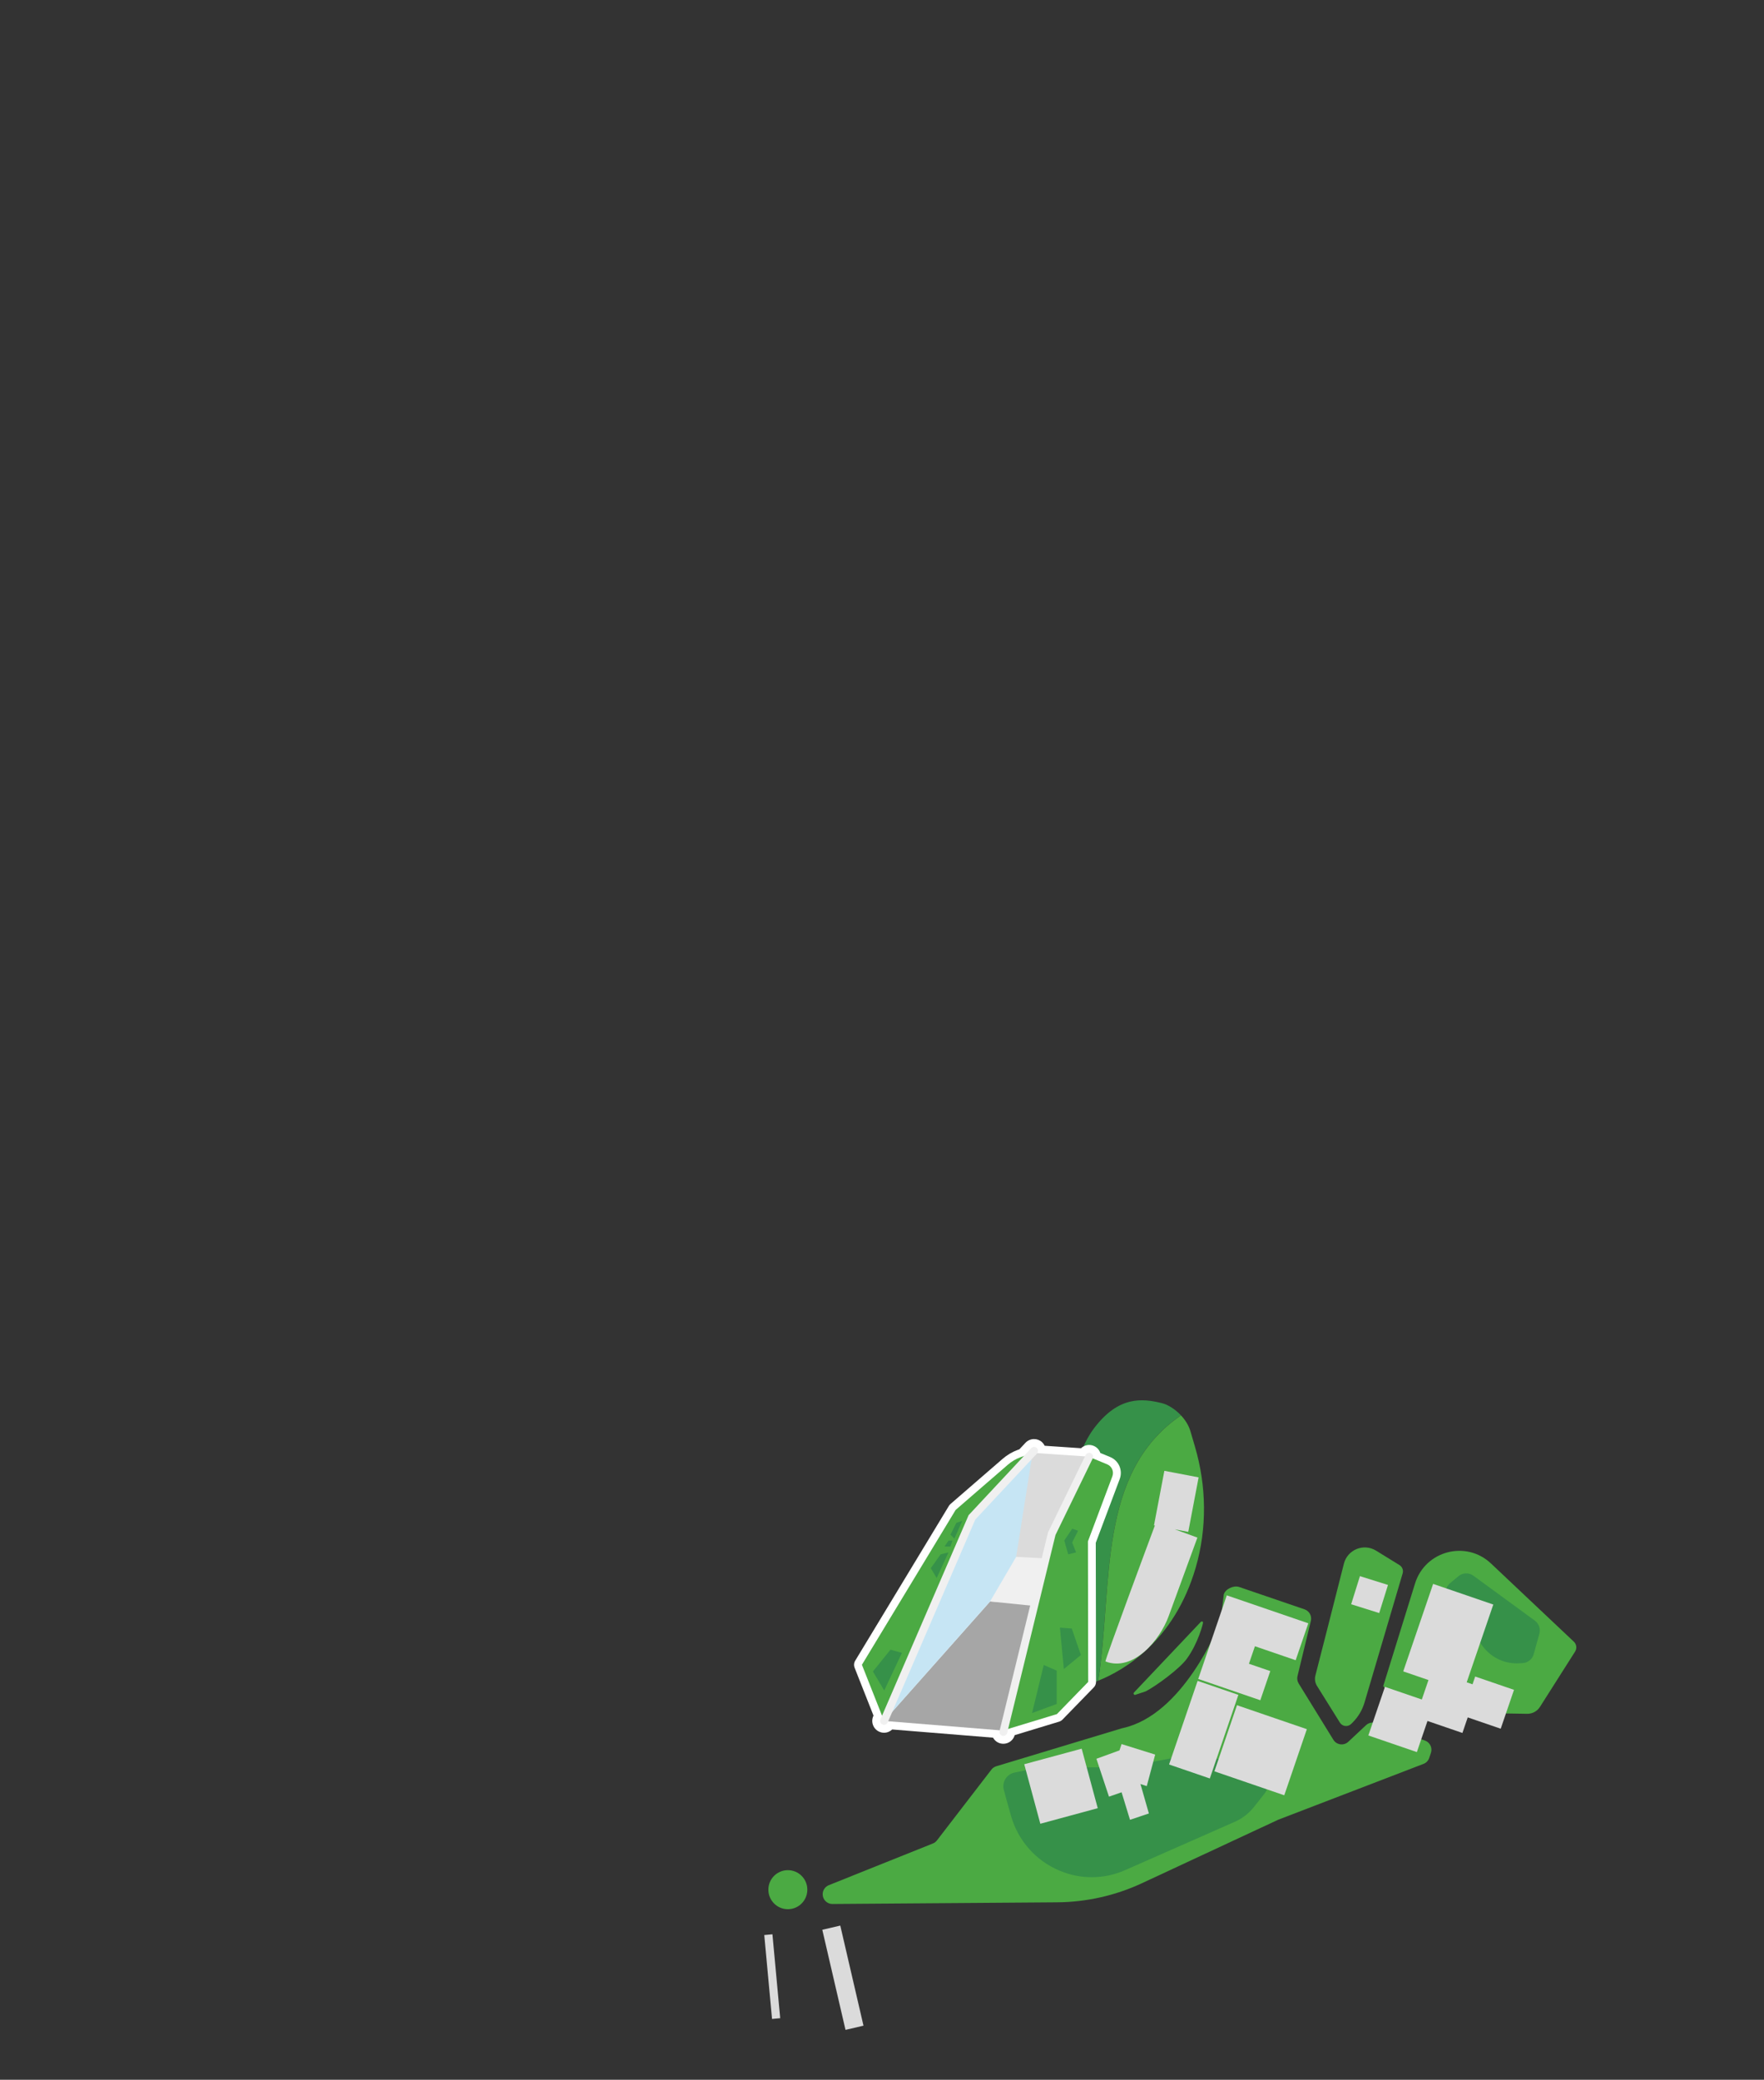 <svg width="347" height="409" viewBox="0 0 347 409" fill="none" xmlns="http://www.w3.org/2000/svg">
<rect x="0" y="0" width="347" height="409" fill="#333333" stroke="none"/>
<path d="M163.768 374.429L207.95 374.102C213.724 374.057 219.425 372.776 224.658 370.335L251.353 357.9C251.393 357.879 251.434 357.863 251.474 357.847L280.021 346.878C280.558 346.672 280.973 346.24 281.151 345.694L281.481 344.704C281.812 343.714 281.288 342.639 280.303 342.287L270.664 338.86C269.99 338.622 269.24 338.775 268.715 339.264L265.225 342.53C264.341 343.358 262.921 343.164 262.288 342.134L255.465 331.068C255.194 330.631 255.114 330.106 255.235 329.609L257.861 318.754C258.095 317.788 257.555 316.806 256.619 316.486L243.755 312.089C242.674 311.721 240.967 312.501 240.721 313.621L240.136 318.58C240.12 318.644 240.104 318.705 240.084 318.77C239.652 320.063 232.68 337.227 220.886 339.834C220.817 339.85 220.744 339.862 220.676 339.882L195.982 347.343C195.579 347.464 195.224 347.719 194.978 348.062L184.354 361.868C184.14 362.167 183.849 362.398 183.506 362.531L163.037 370.731C162.311 371.022 161.831 371.73 161.831 372.514C161.831 373.581 162.699 374.441 163.76 374.433L163.768 374.429Z" fill="#4BAA43"/>
<path d="M236.214 318.955L223.06 332.85C222.851 333.072 223.113 333.42 223.383 333.278L225.385 332.612C227.511 331.5 231.998 328.19 233.422 326.258C235.657 323.227 236.682 319.275 236.658 319.02C236.573 318.85 236.347 318.818 236.214 318.955Z" fill="#4BAA43"/>
<path d="M232.316 278.342C231.174 277.122 229.75 276.225 228.54 275.93C224.694 274.992 220.022 274.487 215.204 280.889C214.232 282.182 213.453 283.608 212.868 285.116L208.87 295.414C208.753 295.717 209.894 296.844 209.882 297.172L208.623 328.772C208.539 330.934 210.726 332.45 212.715 331.609C212.864 331.549 213.013 331.496 213.171 331.46C213.603 331.355 214.631 331.072 216.036 330.506C218.973 311.644 215.672 289.711 232.312 278.334L232.316 278.342Z" fill="#369149"/>
<path d="M264.357 307.526C262.594 314.514 259.665 325.951 258.753 329.504C258.575 330.203 258.688 330.939 259.072 331.549L263.571 338.755C264.059 339.539 265.152 339.664 265.806 339.009L266.104 338.71C267.186 337.627 267.981 336.285 268.416 334.814L275.917 309.418C276.103 308.795 275.845 308.124 275.292 307.781L270.688 304.944C268.251 303.44 265.059 304.737 264.357 307.518V307.526Z" fill="#4BAA43"/>
<path d="M272.092 331.597L278.358 311.394C280.356 304.96 288.393 302.842 293.288 307.461L309.597 322.851C310.133 323.357 310.234 324.169 309.839 324.791L302.927 335.671C302.382 336.532 301.426 337.045 300.409 337.029L277.031 336.653L272.092 331.593" fill="#4BAA43"/>
<path d="M235.06 284.481L234.164 281.434C233.83 280.298 233.148 279.235 232.317 278.342C215.677 289.719 218.977 311.652 216.04 330.514C221.091 328.481 230.989 322.766 235.205 308.302C237.469 300.53 237.344 292.253 235.06 284.485V284.481Z" fill="#4BAA43"/>
<path d="M154.98 375.456C157.097 375.456 158.813 373.737 158.813 371.616C158.813 369.496 157.097 367.777 154.98 367.777C152.863 367.777 151.147 369.496 151.147 371.616C151.147 373.737 152.863 375.456 154.98 375.456Z" fill="#4BAA43"/>
<path d="M204.129 347.63L199.541 348.596C198.012 348.919 197.064 350.451 197.459 351.962C197.854 353.474 198.359 355.285 198.891 357.144C200.275 361.981 203.774 365.926 208.406 367.866L208.515 367.91C212.606 369.624 217.222 369.579 221.281 367.793L242.92 358.255C244.393 357.608 245.68 356.606 246.677 355.345L248.759 352.702C249.945 351.199 249.259 348.972 247.435 348.394L236.533 344.946C236.101 344.809 235.645 344.785 235.201 344.866L221.2 347.521C221.031 347.553 220.861 347.569 220.692 347.569H204.69C204.5 347.569 204.31 347.59 204.125 347.63H204.129Z" fill="#369149"/>
<path d="M285.234 311.353L286.896 309.967C287.74 309.264 288.954 309.223 289.838 309.874L301.918 318.705C302.725 319.295 303.08 320.321 302.814 321.283L301.696 325.309C301.422 326.295 300.554 326.998 299.529 327.059L298.852 327.099C296.055 327.265 293.364 326.012 291.686 323.769L284.847 314.635C284.084 313.612 284.249 312.174 285.23 311.357L285.234 311.353Z" fill="#369149"/>
<path d="M215.677 345.876L220.216 344.223L220.627 342.982L227.236 345.048L225.582 351.251L224.343 350.839L225.998 356.631L222.282 357.871L220.631 352.464L218.15 353.321L215.677 345.876Z" fill="#DBDBDB"/>
<path d="M273.035 311.689L267.517 309.958L265.789 315.485L271.307 317.216L273.035 311.689Z" fill="#DBDBDB"/>
<path d="M212.778 343.886L201.483 346.947L204.644 358.651L215.939 355.59L212.778 343.886Z" fill="#DBDBDB"/>
<path d="M243.604 333.303L235.587 330.556L229.97 346.998L237.986 349.746L243.604 333.303Z" fill="#DBDBDB"/>
<path d="M254.872 326.493L257.357 319.23L249.34 316.482L241.322 313.734L238.841 321L237.663 324.44L235.706 330.175L243.719 332.923L247.919 334.362L249.88 328.627L245.68 327.188L246.858 323.745L254.872 326.493Z" fill="#DBDBDB"/>
<path d="M257.073 340.052L243.329 335.341L238.888 348.342L252.631 353.053L257.073 340.052Z" fill="#DBDBDB"/>
<path d="M297.823 332.317L290.189 329.698L289.664 331.226L288.518 330.834L293.748 315.541L281.913 311.483L276.034 328.688L280.997 330.389L279.69 334.216L272.435 331.727L269.171 341.289L278.714 344.559L280.804 338.44L287.675 340.796L288.72 337.736L295.208 339.963L297.823 332.317Z" fill="#DBDBDB"/>
<path d="M233.745 301.25L235.782 290.532L229.044 289.247L227.006 299.965L227.176 299.997C225.715 303.917 217.541 325.891 217.448 326.736C222.935 328.821 228.168 322.553 229.883 317.84L235.544 302.377L231.078 300.745L233.745 301.254V301.25Z" fill="#DBDBDB"/>
<path d="M165.293 378.678L161.756 379.501L166.321 399.184L169.858 398.361L165.293 378.678Z" fill="#DBDBDB"/>
<path d="M151.947 380.39L150.34 380.539L151.868 397.038L153.475 396.889L151.947 380.39Z" fill="#DBDBDB"/>
<path d="M197.378 342.923C197.192 342.923 197.007 342.899 196.825 342.859C196.224 342.713 195.715 342.337 195.393 341.808C195.377 341.78 195.36 341.751 195.344 341.723L175.509 340.11C175.085 340.515 174.516 340.753 173.907 340.753C173.588 340.753 173.281 340.688 172.987 340.563C172.414 340.317 171.974 339.86 171.748 339.282C171.518 338.704 171.53 338.074 171.776 337.504L171.829 337.382L168.109 327.962C167.931 327.509 167.972 327.004 168.226 326.588L186.657 296.143C186.742 296.006 186.847 295.88 186.968 295.775L197.224 286.892C198.116 286.12 199.129 285.522 200.239 285.114L200.529 285.009L201.719 283.736C202.159 283.267 202.776 283 203.414 283C204.007 283 204.568 283.222 205 283.626C205.214 283.829 205.383 284.063 205.504 284.318L212.65 284.803C213.074 284.398 213.646 284.16 214.248 284.16C214.599 284.16 214.95 284.241 215.264 284.394C215.845 284.677 216.257 285.17 216.451 285.736L218.379 286.532C220.082 287.235 220.909 289.139 220.26 290.869L215.551 303.402L215.603 330.75C215.603 331.155 215.446 331.547 215.164 331.833L209.006 338.167C208.825 338.352 208.595 338.494 208.345 338.571L199.605 341.226C199.323 342.228 198.415 342.923 197.37 342.923H197.378Z" fill="white"/>
<path d="M173.911 338.425L169.549 327.388L187.981 296.943L198.237 288.06C198.984 287.413 199.843 286.904 200.771 286.564L203.12 285.704L191.382 298.556L173.907 338.421L173.911 338.425Z" fill="#4BAA43"/>
<path d="M173.911 338.425L197.265 340.321L205.198 315.506L194.763 314.936L173.911 338.425Z" fill="#A6A6A6"/>
<path d="M194.763 314.936L204.786 315.958L208.082 305.18L199.528 305.669L194.763 314.936Z" fill="#F0F0F0"/>
<path d="M203.124 285.704L214.135 286.455L208.006 306.606L199.117 306.121L203.124 285.704Z" fill="#DBDBDB"/>
<path d="M214.135 286.456L207.102 301.793L197.265 340.321L207.905 337.087L214.062 330.754L214.01 303.123L218.815 290.323C219.166 289.39 218.714 288.347 217.794 287.967L214.135 286.456Z" fill="#4BAA43"/>
<path d="M191.197 298.394L173.911 338.425L194.763 314.936L199.888 306.166L203.124 285.704L191.197 298.394Z" fill="#C6E5F4"/>
<path d="M173.911 339.197C173.81 339.197 173.705 339.177 173.604 339.132C173.213 338.963 173.031 338.506 173.201 338.114L190.539 297.962L202.853 284.79C203.148 284.479 203.636 284.463 203.947 284.754C204.257 285.045 204.274 285.538 203.983 285.849L191.854 298.822L174.621 338.724C174.496 339.015 174.21 339.193 173.911 339.193V339.197Z" fill="#F0F0F0"/>
<path d="M205.318 327.428L203.019 336.885L207.868 335.095V328.54L205.318 327.428Z" fill="#369149"/>
<path d="M208.498 320.081L209.269 328.224L212.626 325.468L210.83 320.262L208.498 320.081Z" fill="#369149"/>
<path d="M177.421 325.04L173.939 332.44L171.712 328.705L175.166 324.421L177.421 325.04Z" fill="#369149"/>
<path d="M185.031 305.677L183.098 308.389L184.256 310.329L186.58 305.289L185.031 305.677Z" fill="#369149"/>
<path d="M189.288 299.085L188.13 299.473L186.968 301.801L187.743 302.573L189.288 299.085Z" fill="#369149"/>
<path d="M186.581 302.961L185.806 304.125H186.968L187.355 302.961H186.581Z" fill="#369149"/>
<path d="M210.907 300.633L209.357 302.961L210.132 305.673L211.682 305.285L210.907 303.345L212.069 301.021L210.907 300.633Z" fill="#369149"/>
<path d="M197.378 341.371C197.317 341.371 197.257 341.363 197.192 341.347C196.777 341.246 196.523 340.826 196.623 340.409L206.166 301.336L213.558 286.14C213.743 285.756 214.207 285.594 214.591 285.784C214.974 285.97 215.135 286.435 214.946 286.819L207.627 301.865L198.124 340.777C198.04 341.133 197.721 341.367 197.374 341.367L197.378 341.371Z" fill="#F0F0F0"/>
</svg>
